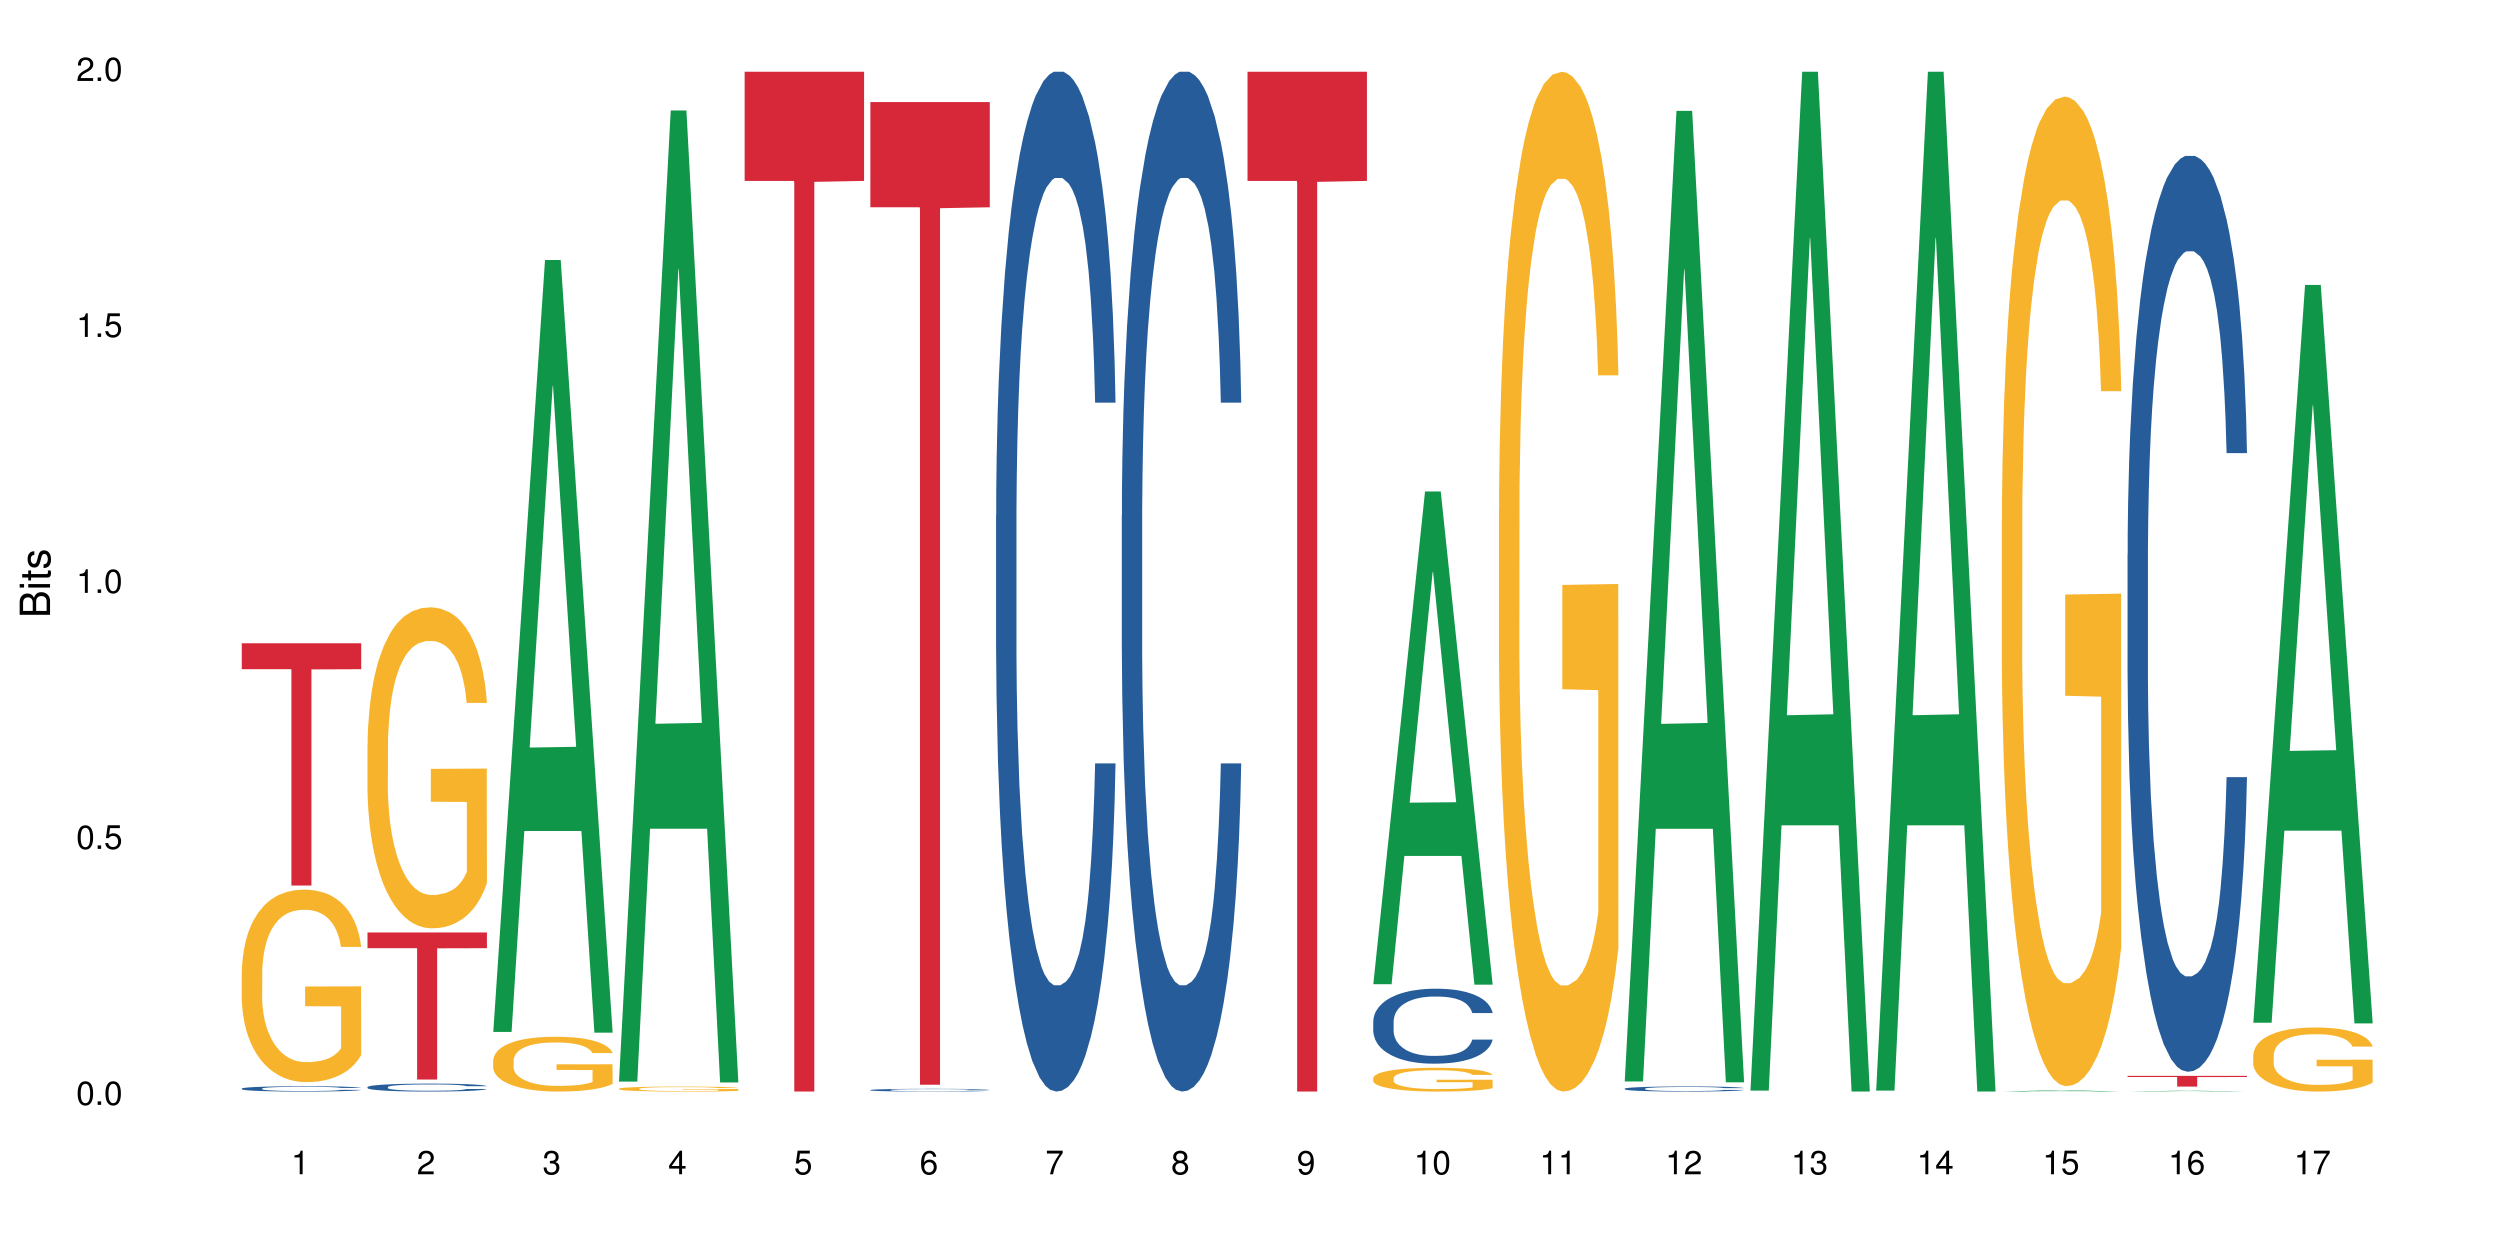 <?xml version="1.0" encoding="UTF-8"?>
<svg xmlns="http://www.w3.org/2000/svg" xmlns:xlink="http://www.w3.org/1999/xlink" width="720pt" height="360pt" viewBox="0 0 720 360" version="1.1">
<defs>
<g>
<symbol overflow="visible" id="glyph0-0">
<path style="stroke:none;" d=""/>
</symbol>
<symbol overflow="visible" id="glyph0-1">
<path style="stroke:none;" d="M 2.641 -6.797 C 2 -6.797 1.422 -6.531 1.078 -6.047 C 0.641 -5.453 0.406 -4.547 0.406 -3.297 C 0.406 -1 1.188 0.219 2.641 0.219 C 4.078 0.219 4.859 -1 4.859 -3.234 C 4.859 -4.562 4.656 -5.438 4.203 -6.047 C 3.844 -6.531 3.281 -6.797 2.641 -6.797 Z M 2.641 -6.047 C 3.547 -6.047 4 -5.125 4 -3.312 C 4 -1.375 3.562 -0.484 2.625 -0.484 C 1.734 -0.484 1.281 -1.422 1.281 -3.281 C 1.281 -5.141 1.734 -6.047 2.641 -6.047 Z M 2.641 -6.047 "/>
</symbol>
<symbol overflow="visible" id="glyph0-2">
<path style="stroke:none;" d="M 1.828 -1 L 0.828 -1 L 0.828 0 L 1.828 0 Z M 1.828 -1 "/>
</symbol>
<symbol overflow="visible" id="glyph0-3">
<path style="stroke:none;" d="M 4.562 -6.797 L 1.062 -6.797 L 0.547 -3.094 L 1.328 -3.094 C 1.719 -3.562 2.047 -3.734 2.578 -3.734 C 3.484 -3.734 4.062 -3.109 4.062 -2.094 C 4.062 -1.125 3.484 -0.531 2.578 -0.531 C 1.828 -0.531 1.375 -0.906 1.188 -1.672 L 0.328 -1.672 C 0.453 -1.109 0.547 -0.844 0.75 -0.594 C 1.125 -0.078 1.828 0.219 2.594 0.219 C 3.969 0.219 4.922 -0.781 4.922 -2.219 C 4.922 -3.562 4.031 -4.484 2.719 -4.484 C 2.25 -4.484 1.859 -4.359 1.469 -4.062 L 1.734 -5.969 L 4.562 -5.969 Z M 4.562 -6.797 "/>
</symbol>
<symbol overflow="visible" id="glyph0-4">
<path style="stroke:none;" d="M 2.484 -4.844 L 2.484 0 L 3.328 0 L 3.328 -6.797 L 2.766 -6.797 C 2.469 -5.75 2.281 -5.609 0.984 -5.453 L 0.984 -4.844 Z M 2.484 -4.844 "/>
</symbol>
<symbol overflow="visible" id="glyph0-5">
<path style="stroke:none;" d="M 4.859 -0.828 L 1.281 -0.828 C 1.359 -1.391 1.672 -1.75 2.5 -2.234 L 3.469 -2.75 C 4.406 -3.266 4.906 -3.969 4.906 -4.812 C 4.906 -5.375 4.672 -5.906 4.266 -6.266 C 3.859 -6.625 3.375 -6.797 2.719 -6.797 C 1.859 -6.797 1.219 -6.5 0.844 -5.922 C 0.609 -5.562 0.5 -5.125 0.484 -4.438 L 1.328 -4.438 C 1.359 -4.906 1.406 -5.188 1.531 -5.406 C 1.75 -5.812 2.188 -6.062 2.703 -6.062 C 3.469 -6.062 4.031 -5.516 4.031 -4.781 C 4.031 -4.25 3.719 -3.797 3.125 -3.438 L 2.234 -2.938 C 0.812 -2.141 0.406 -1.5 0.328 0 L 4.859 0 Z M 4.859 -0.828 "/>
</symbol>
<symbol overflow="visible" id="glyph0-6">
<path style="stroke:none;" d="M 2.125 -3.125 L 2.578 -3.125 C 3.516 -3.125 3.984 -2.703 3.984 -1.891 C 3.984 -1.031 3.469 -0.531 2.578 -0.531 C 1.656 -0.531 1.203 -0.984 1.156 -1.969 L 0.312 -1.969 C 0.344 -1.422 0.438 -1.078 0.609 -0.766 C 0.953 -0.109 1.625 0.219 2.547 0.219 C 3.953 0.219 4.859 -0.609 4.859 -1.906 C 4.859 -2.766 4.516 -3.25 3.703 -3.516 C 4.344 -3.766 4.656 -4.25 4.656 -4.938 C 4.656 -6.109 3.875 -6.797 2.578 -6.797 C 1.203 -6.797 0.484 -6.047 0.453 -4.609 L 1.297 -4.609 C 1.312 -5.016 1.344 -5.25 1.453 -5.453 C 1.641 -5.828 2.062 -6.062 2.594 -6.062 C 3.344 -6.062 3.797 -5.625 3.797 -4.906 C 3.797 -4.422 3.609 -4.141 3.25 -3.984 C 3.016 -3.891 2.719 -3.844 2.125 -3.844 Z M 2.125 -3.125 "/>
</symbol>
<symbol overflow="visible" id="glyph0-7">
<path style="stroke:none;" d="M 3.141 -1.625 L 3.141 0 L 3.984 0 L 3.984 -1.625 L 4.984 -1.625 L 4.984 -2.391 L 3.984 -2.391 L 3.984 -6.797 L 3.359 -6.797 L 0.266 -2.516 L 0.266 -1.625 Z M 3.141 -2.391 L 1 -2.391 L 3.141 -5.359 Z M 3.141 -2.391 "/>
</symbol>
<symbol overflow="visible" id="glyph0-8">
<path style="stroke:none;" d="M 4.781 -5.031 C 4.609 -6.141 3.891 -6.797 2.844 -6.797 C 2.094 -6.797 1.422 -6.438 1.031 -5.828 C 0.609 -5.172 0.406 -4.344 0.406 -3.094 C 0.406 -1.953 0.578 -1.234 0.984 -0.625 C 1.359 -0.078 1.953 0.219 2.703 0.219 C 3.984 0.219 4.922 -0.734 4.922 -2.078 C 4.922 -3.344 4.062 -4.234 2.844 -4.234 C 2.172 -4.234 1.641 -3.969 1.281 -3.469 C 1.281 -5.125 1.828 -6.047 2.797 -6.047 C 3.391 -6.047 3.797 -5.672 3.938 -5.031 Z M 2.734 -3.484 C 3.547 -3.484 4.062 -2.922 4.062 -2 C 4.062 -1.156 3.484 -0.531 2.703 -0.531 C 1.922 -0.531 1.328 -1.188 1.328 -2.047 C 1.328 -2.891 1.906 -3.484 2.734 -3.484 Z M 2.734 -3.484 "/>
</symbol>
<symbol overflow="visible" id="glyph0-9">
<path style="stroke:none;" d="M 4.984 -6.797 L 0.438 -6.797 L 0.438 -5.969 L 4.109 -5.969 C 2.5 -3.656 1.828 -2.234 1.328 0 L 2.219 0 C 2.594 -2.172 3.453 -4.047 4.984 -6.094 Z M 4.984 -6.797 "/>
</symbol>
<symbol overflow="visible" id="glyph0-10">
<path style="stroke:none;" d="M 3.75 -3.578 C 4.453 -4 4.688 -4.344 4.688 -4.984 C 4.688 -6.047 3.844 -6.797 2.641 -6.797 C 1.438 -6.797 0.594 -6.047 0.594 -4.984 C 0.594 -4.359 0.828 -4.016 1.516 -3.578 C 0.734 -3.203 0.359 -2.641 0.359 -1.891 C 0.359 -0.641 1.297 0.219 2.641 0.219 C 3.984 0.219 4.922 -0.641 4.922 -1.875 C 4.922 -2.641 4.531 -3.203 3.75 -3.578 Z M 2.641 -6.047 C 3.359 -6.047 3.812 -5.625 3.812 -4.969 C 3.812 -4.344 3.344 -3.922 2.641 -3.922 C 1.922 -3.922 1.453 -4.344 1.453 -4.984 C 1.453 -5.625 1.922 -6.047 2.641 -6.047 Z M 2.641 -3.203 C 3.484 -3.203 4.062 -2.672 4.062 -1.875 C 4.062 -1.062 3.484 -0.531 2.625 -0.531 C 1.797 -0.531 1.219 -1.078 1.219 -1.875 C 1.219 -2.672 1.797 -3.203 2.641 -3.203 Z M 2.641 -3.203 "/>
</symbol>
<symbol overflow="visible" id="glyph0-11">
<path style="stroke:none;" d="M 0.516 -1.547 C 0.672 -0.438 1.406 0.219 2.438 0.219 C 3.188 0.219 3.859 -0.141 4.266 -0.75 C 4.688 -1.406 4.891 -2.25 4.891 -3.484 C 4.891 -4.625 4.703 -5.359 4.312 -5.953 C 3.938 -6.5 3.344 -6.797 2.594 -6.797 C 1.297 -6.797 0.359 -5.844 0.359 -4.516 C 0.359 -3.25 1.234 -2.344 2.453 -2.344 C 3.094 -2.344 3.562 -2.578 4.016 -3.109 C 4 -1.453 3.469 -0.531 2.5 -0.531 C 1.906 -0.531 1.484 -0.906 1.359 -1.547 Z M 2.578 -6.062 C 3.375 -6.062 3.969 -5.406 3.969 -4.531 C 3.969 -3.688 3.375 -3.094 2.547 -3.094 C 1.734 -3.094 1.234 -3.672 1.234 -4.578 C 1.234 -5.438 1.797 -6.062 2.578 -6.062 Z M 2.578 -6.062 "/>
</symbol>
<symbol overflow="visible" id="glyph1-0">
<path style="stroke:none;" d=""/>
</symbol>
<symbol overflow="visible" id="glyph1-1">
<path style="stroke:none;" d="M 0 -0.953 L 0 -4.891 C 0 -5.719 -0.234 -6.344 -0.734 -6.797 C -1.188 -7.234 -1.812 -7.469 -2.5 -7.469 C -3.547 -7.469 -4.188 -7 -4.625 -5.875 C -4.984 -6.672 -5.641 -7.094 -6.531 -7.094 C -7.156 -7.094 -7.734 -6.859 -8.141 -6.391 C -8.562 -5.938 -8.75 -5.344 -8.75 -4.5 L -8.75 -0.953 Z M -4.984 -2.062 L -7.766 -2.062 L -7.766 -4.219 C -7.766 -4.844 -7.688 -5.203 -7.453 -5.5 C -7.219 -5.812 -6.859 -5.969 -6.375 -5.969 C -5.906 -5.969 -5.531 -5.812 -5.297 -5.5 C -5.062 -5.203 -4.984 -4.844 -4.984 -4.219 Z M -0.984 -2.062 L -4 -2.062 L -4 -4.781 C -4 -5.328 -3.859 -5.688 -3.578 -5.953 C -3.297 -6.219 -2.922 -6.359 -2.484 -6.359 C -2.062 -6.359 -1.688 -6.219 -1.406 -5.953 C -1.109 -5.688 -0.984 -5.328 -0.984 -4.781 Z M -0.984 -2.062 "/>
</symbol>
<symbol overflow="visible" id="glyph1-2">
<path style="stroke:none;" d="M -6.281 -1.797 L -6.281 -0.797 L 0 -0.797 L 0 -1.797 Z M -8.75 -1.797 L -8.75 -0.797 L -7.484 -0.797 L -7.484 -1.797 Z M -8.75 -1.797 "/>
</symbol>
<symbol overflow="visible" id="glyph1-3">
<path style="stroke:none;" d="M -6.281 -3.047 L -6.281 -2.016 L -8.016 -2.016 L -8.016 -1.016 L -6.281 -1.016 L -6.281 -0.172 L -5.469 -0.172 L -5.469 -1.016 L -0.719 -1.016 C -0.078 -1.016 0.281 -1.453 0.281 -2.234 C 0.281 -2.469 0.25 -2.719 0.188 -3.047 L -0.641 -3.047 C -0.609 -2.922 -0.594 -2.766 -0.594 -2.562 C -0.594 -2.141 -0.719 -2.016 -1.156 -2.016 L -5.469 -2.016 L -5.469 -3.047 Z M -6.281 -3.047 "/>
</symbol>
<symbol overflow="visible" id="glyph1-4">
<path style="stroke:none;" d="M -4.531 -5.25 C -5.766 -5.25 -6.469 -4.422 -6.469 -2.969 C -6.469 -1.516 -5.719 -0.562 -4.547 -0.562 C -3.562 -0.562 -3.094 -1.062 -2.734 -2.562 L -2.516 -3.484 C -2.344 -4.188 -2.094 -4.469 -1.625 -4.469 C -1.047 -4.469 -0.641 -3.875 -0.641 -3 C -0.641 -2.453 -0.797 -2 -1.062 -1.75 C -1.25 -1.594 -1.422 -1.531 -1.875 -1.469 L -1.875 -0.406 C -0.422 -0.453 0.281 -1.266 0.281 -2.922 C 0.281 -4.5 -0.5 -5.516 -1.719 -5.516 C -2.656 -5.516 -3.172 -4.984 -3.469 -3.734 L -3.703 -2.766 C -3.891 -1.953 -4.156 -1.609 -4.594 -1.609 C -5.172 -1.609 -5.547 -2.125 -5.547 -2.938 C -5.547 -3.75 -5.203 -4.172 -4.531 -4.203 Z M -4.531 -5.25 "/>
</symbol>
</g>
</defs>
<g id="surface90149">
<rect x="0" y="0" width="720" height="360" style="fill:rgb(100%,100%,100%);fill-opacity:1;stroke:none;"/>
<path style=" stroke:none;fill-rule:nonzero;fill:rgb(14.51%,36.078%,60%);fill-opacity:1;" d="M 69.629 313.504 L 69.672 313.504 L 69.672 313.469 L 69.797 313.414 L 70.09 313.348 L 70.383 313.301 L 71.141 313.219 L 72.188 313.141 L 73.277 313.078 L 74.074 313.039 L 74.789 313.012 L 76.426 312.961 L 77.473 312.934 L 78.605 312.91 L 79.992 312.887 L 80.996 312.871 L 83.262 312.852 L 84.941 312.84 L 86.242 312.836 L 89.051 312.836 L 90.73 312.84 L 91.945 312.848 L 93.289 312.859 L 94.422 312.871 L 96.391 312.902 L 98.152 312.941 L 98.949 312.965 L 100.207 313.008 L 101.172 313.051 L 101.844 313.086 L 102.602 313.141 L 103.27 313.203 L 103.773 313.273 L 104.027 313.332 L 98.152 313.332 L 97.859 313.277 L 97.523 313.234 L 96.895 313.176 L 96.266 313.137 L 95.387 313.094 L 94.586 313.07 L 93.496 313.043 L 92.531 313.023 L 91.527 313.012 L 90.562 313.004 L 88.715 312.996 L 86.574 312.996 L 85.777 313 L 84.145 313.008 L 83.262 313.02 L 82.004 313.039 L 81.121 313.059 L 80.074 313.086 L 79.359 313.109 L 78.48 313.145 L 77.852 313.18 L 77.137 313.223 L 76.719 313.258 L 76.34 313.297 L 76.004 313.344 L 75.754 313.395 L 75.586 313.445 L 75.5 313.496 L 75.5 313.715 L 75.586 313.766 L 75.797 313.824 L 76.34 313.91 L 77.137 313.984 L 78.062 314.043 L 78.941 314.086 L 79.445 314.105 L 80.117 314.125 L 81.164 314.156 L 82.676 314.184 L 83.555 314.195 L 84.898 314.207 L 86.281 314.211 L 88.129 314.211 L 89.766 314.207 L 90.855 314.199 L 91.988 314.188 L 93.539 314.164 L 94.504 314.141 L 95.344 314.113 L 95.973 314.086 L 96.391 314.066 L 97.02 314.02 L 97.523 313.973 L 97.902 313.926 L 98.152 313.875 L 104.027 313.875 L 103.773 313.934 L 103.398 313.988 L 103.02 314.027 L 102.434 314.078 L 101.762 314.121 L 100.797 314.172 L 100 314.203 L 98.949 314.238 L 97.984 314.266 L 96.938 314.289 L 95.387 314.316 L 94.379 314.328 L 93.289 314.344 L 91.988 314.355 L 90.352 314.363 L 88.59 314.371 L 86.953 314.371 L 85.191 314.367 L 83.891 314.363 L 82.172 314.352 L 80.031 314.324 L 78.48 314.297 L 77.266 314.27 L 76.215 314.242 L 75.039 314.207 L 73.531 314.145 L 72.609 314.094 L 71.977 314.055 L 71.266 314 L 70.762 313.953 L 70.176 313.875 L 69.754 313.773 L 69.629 313.695 Z M 69.629 313.504 "/>
<path style=" stroke:none;fill-rule:nonzero;fill:rgb(96.863%,70.196%,16.863%);fill-opacity:1;" d="M 69.629 279.965 L 69.672 279.914 L 69.672 278.902 L 69.84 276.621 L 70.258 273.484 L 70.805 270.902 L 71.391 268.875 L 71.77 267.812 L 72.398 266.293 L 72.941 265.18 L 74.328 262.902 L 76.09 260.777 L 77.055 259.863 L 78.145 259.004 L 79.695 258.043 L 80.41 257.688 L 82.59 256.879 L 85.066 256.371 L 87.793 256.219 L 89.051 256.27 L 90.77 256.473 L 93.121 257.031 L 94.461 257.535 L 95.512 258.043 L 96.602 258.699 L 97.945 259.711 L 99.203 260.93 L 100.207 262.145 L 101.215 263.66 L 102.055 265.281 L 102.766 267.055 L 103.398 269.18 L 103.773 270.953 L 104.027 272.723 L 98.195 272.723 L 97.859 270.953 L 97.48 269.586 L 96.852 267.914 L 96.223 266.699 L 95.594 265.738 L 94.422 264.422 L 93.414 263.609 L 92.156 262.902 L 90.938 262.445 L 89.555 262.145 L 88.715 262.043 L 86.492 262.043 L 84.48 262.395 L 83.305 262.801 L 82.465 263.207 L 81.289 263.965 L 80.578 264.574 L 80.156 264.977 L 78.898 266.547 L 78.062 267.965 L 77.598 268.926 L 77.012 270.445 L 76.594 271.812 L 76.133 273.836 L 75.879 275.355 L 75.543 278.801 L 75.5 287.914 L 75.629 289.836 L 75.879 291.91 L 76.215 293.734 L 76.719 295.656 L 77.223 297.125 L 78.102 299.102 L 78.859 300.418 L 79.445 301.277 L 80.578 302.645 L 81.039 303.102 L 82.129 304.012 L 83.262 304.719 L 84.645 305.328 L 85.695 305.633 L 87.371 305.883 L 89.512 305.883 L 92.027 305.582 L 93.625 305.176 L 94.715 304.77 L 95.426 304.418 L 96.309 303.859 L 96.938 303.352 L 97.523 302.797 L 98.238 301.938 L 98.238 289.836 L 87.875 289.785 L 87.875 284.113 L 103.984 284.066 L 104.027 303.859 L 103.145 305.227 L 102.055 306.543 L 101.004 307.555 L 99.914 308.418 L 98.363 309.379 L 97.105 309.984 L 95.176 310.695 L 93.414 311.148 L 91.566 311.453 L 89.934 311.605 L 88.004 311.656 L 86.281 311.555 L 84.438 311.25 L 82.969 310.848 L 81.625 310.34 L 80.285 309.684 L 78.605 308.617 L 77.516 307.758 L 76.383 306.695 L 75.25 305.43 L 74.242 304.062 L 73.574 303 L 72.902 301.785 L 72.188 300.266 L 71.516 298.543 L 71.012 296.973 L 70.551 295.203 L 70.215 293.531 L 69.883 291.254 L 69.715 289.43 L 69.629 287.863 Z M 69.629 279.965 "/>
<path style=" stroke:none;fill-rule:nonzero;fill:rgb(83.922%,15.686%,22.353%);fill-opacity:1;" d="M 69.629 185.254 L 104.027 185.254 L 104.027 192.727 L 89.691 192.789 L 89.691 255.039 L 83.922 255.039 L 83.922 192.855 L 83.84 192.727 L 69.629 192.727 Z M 69.629 185.254 "/>
<path style=" stroke:none;fill-rule:nonzero;fill:rgb(14.51%,36.078%,60%);fill-opacity:1;" d="M 105.836 313.078 L 105.879 313.074 L 105.879 313.027 L 106.004 312.945 L 106.297 312.848 L 106.59 312.777 L 107.348 312.652 L 108.395 312.535 L 109.484 312.441 L 110.281 312.387 L 110.996 312.348 L 112.633 312.27 L 113.68 312.23 L 114.812 312.191 L 116.195 312.156 L 117.203 312.137 L 119.469 312.102 L 121.148 312.09 L 122.449 312.082 L 125.258 312.082 L 126.938 312.09 L 128.152 312.102 L 129.496 312.117 L 130.629 312.137 L 132.598 312.184 L 134.359 312.242 L 135.156 312.273 L 136.414 312.34 L 137.379 312.402 L 138.051 312.457 L 138.809 312.535 L 139.477 312.629 L 139.98 312.734 L 140.234 312.824 L 134.359 312.824 L 134.066 312.742 L 133.73 312.676 L 133.102 312.59 L 132.473 312.531 L 131.59 312.469 L 130.793 312.43 L 129.703 312.391 L 128.738 312.363 L 127.734 312.348 L 126.77 312.332 L 124.922 312.32 L 122.781 312.32 L 121.984 312.324 L 120.352 312.344 L 119.469 312.355 L 118.211 312.387 L 117.328 312.414 L 116.281 312.453 L 115.566 312.492 L 114.688 312.543 L 114.059 312.594 L 113.344 312.66 L 112.926 312.715 L 112.547 312.773 L 112.211 312.84 L 111.961 312.914 L 111.793 312.992 L 111.707 313.066 L 111.707 313.391 L 111.793 313.469 L 112.004 313.555 L 112.547 313.684 L 113.344 313.793 L 114.27 313.883 L 115.148 313.945 L 115.652 313.973 L 116.324 314.008 L 117.371 314.047 L 118.883 314.09 L 119.762 314.105 L 121.105 314.125 L 122.488 314.133 L 124.336 314.133 L 125.973 314.125 L 127.062 314.113 L 128.195 314.098 L 129.746 314.062 L 130.711 314.027 L 131.551 313.988 L 132.18 313.949 L 132.598 313.914 L 133.227 313.852 L 133.73 313.777 L 134.109 313.707 L 134.359 313.633 L 140.234 313.633 L 139.98 313.719 L 139.605 313.801 L 139.227 313.859 L 138.641 313.934 L 137.969 314 L 137.004 314.07 L 136.207 314.121 L 135.156 314.172 L 134.191 314.211 L 133.145 314.246 L 131.59 314.289 L 130.586 314.309 L 129.496 314.328 L 128.195 314.344 L 126.559 314.359 L 124.797 314.367 L 123.16 314.371 L 121.398 314.367 L 120.098 314.359 L 118.379 314.34 L 116.238 314.301 L 114.688 314.262 L 113.469 314.223 L 112.422 314.18 L 111.246 314.125 L 109.738 314.031 L 108.816 313.961 L 108.184 313.902 L 107.473 313.82 L 106.969 313.746 L 106.383 313.629 L 105.961 313.48 L 105.836 313.367 Z M 105.836 313.078 "/>
<path style=" stroke:none;fill-rule:nonzero;fill:rgb(96.863%,70.196%,16.863%);fill-opacity:1;" d="M 105.836 214.512 L 105.879 214.426 L 105.879 212.738 L 106.047 208.938 L 106.465 203.703 L 107.012 199.398 L 107.598 196.02 L 107.977 194.246 L 108.605 191.715 L 109.148 189.859 L 110.535 186.059 L 112.297 182.512 L 113.262 180.992 L 114.352 179.559 L 115.902 177.953 L 116.617 177.363 L 118.797 176.012 L 121.273 175.168 L 124 174.914 L 125.258 174.996 L 126.977 175.336 L 129.328 176.266 L 130.668 177.109 L 131.719 177.953 L 132.809 179.051 L 134.152 180.738 L 135.41 182.766 L 136.414 184.793 L 137.422 187.324 L 138.262 190.027 L 138.973 192.98 L 139.605 196.527 L 139.98 199.48 L 140.234 202.438 L 134.402 202.438 L 134.066 199.48 L 133.688 197.203 L 133.059 194.418 L 132.43 192.391 L 131.801 190.785 L 130.629 188.59 L 129.621 187.238 L 128.363 186.059 L 127.145 185.297 L 125.762 184.793 L 124.922 184.621 L 122.699 184.621 L 120.688 185.215 L 119.512 185.891 L 118.672 186.566 L 117.496 187.832 L 116.785 188.844 L 116.363 189.52 L 115.105 192.137 L 114.27 194.5 L 113.805 196.105 L 113.219 198.637 L 112.801 200.918 L 112.34 204.293 L 112.086 206.828 L 111.75 212.57 L 111.707 227.766 L 111.836 230.973 L 112.086 234.438 L 112.422 237.477 L 112.926 240.684 L 113.43 243.133 L 114.309 246.426 L 115.066 248.621 L 115.652 250.055 L 116.785 252.336 L 117.246 253.094 L 118.336 254.613 L 119.469 255.797 L 120.852 256.809 L 121.902 257.316 L 123.578 257.738 L 125.719 257.738 L 128.234 257.23 L 129.828 256.555 L 130.922 255.883 L 131.633 255.289 L 132.516 254.359 L 133.145 253.516 L 133.73 252.59 L 134.445 251.152 L 134.445 230.973 L 124.082 230.891 L 124.082 221.434 L 140.191 221.348 L 140.234 254.359 L 139.352 256.641 L 138.262 258.836 L 137.211 260.523 L 136.121 261.961 L 134.57 263.562 L 133.312 264.578 L 131.383 265.758 L 129.621 266.52 L 127.773 267.027 L 126.137 267.277 L 124.211 267.363 L 122.488 267.195 L 120.645 266.688 L 119.176 266.012 L 117.832 265.168 L 116.492 264.07 L 114.812 262.297 L 113.723 260.863 L 112.59 259.09 L 111.457 256.98 L 110.449 254.699 L 109.781 252.926 L 109.109 250.898 L 108.395 248.367 L 107.723 245.496 L 107.219 242.879 L 106.758 239.926 L 106.422 237.137 L 106.09 233.34 L 105.922 230.301 L 105.836 227.684 Z M 105.836 214.512 "/>
<path style=" stroke:none;fill-rule:nonzero;fill:rgb(83.922%,15.686%,22.353%);fill-opacity:1;" d="M 105.836 268.543 L 140.234 268.543 L 140.234 273.078 L 125.898 273.117 L 125.898 310.902 L 120.129 310.902 L 120.129 273.156 L 120.047 273.078 L 105.836 273.078 Z M 105.836 268.543 "/>
<path style=" stroke:none;fill-rule:nonzero;fill:rgb(6.275%,58.824%,28.235%);fill-opacity:1;" d="M 142.043 297.199 L 142.078 296.988 L 156.965 74.883 L 161.484 74.883 L 176.441 297.406 L 171.184 297.406 L 167.438 239.32 L 151.012 239.32 L 147.336 297.199 L 142.043 297.199 L 152.59 215.293 L 165.93 215.082 L 159.277 111.238 L 159.203 111.031 L 159.133 111.656 L 152.555 215.082 L 152.59 215.293 Z M 142.043 297.199 "/>
<path style=" stroke:none;fill-rule:nonzero;fill:rgb(96.863%,70.196%,16.863%);fill-opacity:1;" d="M 142.043 305.348 L 142.086 305.332 L 142.086 305.043 L 142.254 304.395 L 142.672 303.504 L 143.219 302.766 L 143.805 302.191 L 144.184 301.887 L 144.812 301.457 L 145.355 301.137 L 146.742 300.488 L 148.504 299.883 L 149.469 299.625 L 150.559 299.379 L 152.109 299.105 L 152.824 299.004 L 155.004 298.773 L 157.48 298.629 L 160.207 298.586 L 161.465 298.602 L 163.184 298.66 L 165.535 298.816 L 166.875 298.961 L 167.926 299.105 L 169.016 299.293 L 170.359 299.582 L 171.617 299.926 L 172.621 300.273 L 173.629 300.707 L 174.469 301.168 L 175.18 301.672 L 175.812 302.277 L 176.188 302.781 L 176.441 303.285 L 170.609 303.285 L 170.273 302.781 L 169.895 302.391 L 169.266 301.918 L 168.637 301.57 L 168.008 301.297 L 166.832 300.922 L 165.828 300.691 L 164.57 300.488 L 163.352 300.359 L 161.969 300.273 L 161.129 300.246 L 158.906 300.246 L 156.891 300.344 L 155.719 300.461 L 154.879 300.574 L 153.703 300.793 L 152.992 300.965 L 152.57 301.082 L 151.312 301.527 L 150.473 301.93 L 150.012 302.203 L 149.426 302.637 L 149.008 303.027 L 148.547 303.602 L 148.293 304.035 L 147.957 305.016 L 147.914 307.609 L 148.043 308.156 L 148.293 308.75 L 148.629 309.27 L 149.133 309.816 L 149.637 310.234 L 150.516 310.797 L 151.273 311.172 L 151.859 311.414 L 152.992 311.805 L 153.453 311.934 L 154.543 312.195 L 155.676 312.395 L 157.059 312.57 L 158.109 312.656 L 159.785 312.727 L 161.926 312.727 L 164.441 312.641 L 166.035 312.527 L 167.129 312.41 L 167.84 312.309 L 168.723 312.152 L 169.352 312.008 L 169.938 311.848 L 170.652 311.602 L 170.652 308.156 L 160.289 308.145 L 160.289 306.527 L 176.398 306.516 L 176.441 312.152 L 175.559 312.539 L 174.469 312.914 L 173.418 313.203 L 172.328 313.449 L 170.777 313.723 L 169.52 313.895 L 167.59 314.098 L 165.828 314.227 L 163.98 314.312 L 162.344 314.355 L 160.418 314.371 L 158.695 314.344 L 156.852 314.254 L 155.383 314.141 L 154.039 313.996 L 152.699 313.809 L 151.02 313.504 L 149.93 313.262 L 148.797 312.957 L 147.664 312.598 L 146.656 312.207 L 145.984 311.906 L 145.316 311.559 L 144.602 311.129 L 143.93 310.637 L 143.426 310.191 L 142.965 309.688 L 142.629 309.211 L 142.293 308.562 L 142.129 308.043 L 142.043 307.598 Z M 142.043 305.348 "/>
<path style=" stroke:none;fill-rule:nonzero;fill:rgb(6.275%,58.824%,28.235%);fill-opacity:1;" d="M 178.25 311.492 L 178.285 311.23 L 193.172 31.805 L 197.691 31.805 L 212.648 311.754 L 207.391 311.754 L 203.645 238.68 L 187.219 238.68 L 183.543 311.492 L 178.25 311.492 L 188.797 208.449 L 202.137 208.188 L 195.484 77.543 L 195.41 77.277 L 195.34 78.066 L 188.762 208.188 L 188.797 208.449 Z M 178.25 311.492 "/>
<path style=" stroke:none;fill-rule:nonzero;fill:rgb(96.863%,70.196%,16.863%);fill-opacity:1;" d="M 178.25 313.551 L 178.293 313.547 L 178.293 313.523 L 178.461 313.465 L 178.879 313.383 L 179.426 313.316 L 180.012 313.262 L 180.391 313.234 L 181.02 313.195 L 181.562 313.168 L 182.949 313.109 L 184.711 313.055 L 185.676 313.031 L 186.766 313.008 L 188.316 312.98 L 189.031 312.973 L 191.211 312.953 L 193.688 312.938 L 196.414 312.934 L 197.672 312.938 L 199.391 312.941 L 201.742 312.957 L 203.082 312.969 L 204.133 312.98 L 205.223 313 L 206.562 313.027 L 207.824 313.059 L 208.828 313.09 L 209.836 313.129 L 210.676 313.168 L 211.387 313.215 L 212.016 313.27 L 212.395 313.316 L 212.648 313.363 L 206.816 313.363 L 206.48 313.316 L 206.102 313.281 L 205.473 313.238 L 204.844 313.207 L 204.215 313.18 L 203.039 313.148 L 202.035 313.125 L 200.777 313.109 L 199.559 313.098 L 198.176 313.09 L 197.336 313.086 L 195.113 313.086 L 193.098 313.094 L 191.926 313.105 L 191.086 313.117 L 189.91 313.137 L 189.199 313.152 L 188.777 313.16 L 187.52 313.203 L 186.68 313.238 L 186.219 313.266 L 185.633 313.305 L 185.215 313.34 L 184.754 313.391 L 184.5 313.43 L 184.164 313.52 L 184.121 313.754 L 184.25 313.805 L 184.5 313.859 L 184.836 313.906 L 185.34 313.957 L 185.844 313.996 L 186.723 314.047 L 187.48 314.078 L 188.066 314.102 L 189.199 314.137 L 189.66 314.148 L 190.75 314.172 L 191.883 314.191 L 193.266 314.207 L 194.316 314.215 L 195.992 314.223 L 198.133 314.223 L 200.648 314.215 L 202.242 314.203 L 203.336 314.191 L 204.047 314.184 L 204.93 314.168 L 205.559 314.156 L 206.145 314.141 L 206.859 314.117 L 206.859 313.805 L 196.496 313.805 L 196.496 313.656 L 212.605 313.656 L 212.648 314.168 L 211.766 314.203 L 210.676 314.238 L 209.625 314.266 L 208.535 314.285 L 206.984 314.312 L 205.727 314.328 L 203.797 314.348 L 202.035 314.359 L 200.188 314.367 L 198.551 314.371 L 196.621 314.371 L 194.902 314.367 L 193.059 314.359 L 191.59 314.352 L 190.246 314.336 L 188.906 314.32 L 187.227 314.293 L 186.137 314.27 L 185.004 314.242 L 183.871 314.211 L 182.863 314.176 L 182.191 314.145 L 181.523 314.113 L 180.809 314.074 L 180.137 314.031 L 179.633 313.992 L 179.172 313.945 L 178.836 313.902 L 178.5 313.844 L 178.336 313.797 L 178.25 313.754 Z M 178.25 313.551 "/>
<path style=" stroke:none;fill-rule:nonzero;fill:rgb(83.922%,15.686%,22.353%);fill-opacity:1;" d="M 214.457 20.664 L 248.855 20.664 L 248.855 52.102 L 234.52 52.379 L 234.52 314.371 L 228.75 314.371 L 228.75 52.652 L 228.668 52.102 L 214.457 52.102 Z M 214.457 20.664 "/>
<path style=" stroke:none;fill-rule:nonzero;fill:rgb(14.51%,36.078%,60%);fill-opacity:1;" d="M 250.664 313.926 L 250.707 313.926 L 250.707 313.906 L 250.832 313.879 L 251.125 313.848 L 251.418 313.824 L 252.176 313.781 L 253.223 313.738 L 254.312 313.707 L 255.109 313.688 L 255.824 313.676 L 257.461 313.648 L 258.508 313.633 L 259.641 313.621 L 261.023 313.609 L 262.031 313.602 L 264.297 313.59 L 265.977 313.586 L 267.273 313.582 L 270.086 313.582 L 271.762 313.586 L 272.98 313.59 L 274.32 313.598 L 275.453 313.602 L 277.426 313.617 L 279.188 313.637 L 279.984 313.648 L 281.242 313.672 L 282.207 313.695 L 282.879 313.711 L 283.633 313.738 L 284.305 313.77 L 284.809 313.809 L 285.062 313.84 L 279.188 313.84 L 278.895 313.809 L 278.559 313.789 L 277.93 313.758 L 277.301 313.738 L 276.418 313.715 L 275.621 313.703 L 274.531 313.688 L 273.566 313.68 L 272.559 313.676 L 271.594 313.668 L 269.75 313.664 L 267.609 313.664 L 266.812 313.668 L 265.18 313.672 L 264.297 313.68 L 263.039 313.688 L 262.156 313.695 L 261.109 313.711 L 260.395 313.723 L 259.516 313.742 L 258.887 313.758 L 258.172 313.781 L 257.754 313.801 L 257.375 313.82 L 257.039 313.844 L 256.789 313.871 L 256.621 313.898 L 256.535 313.922 L 256.535 314.035 L 256.621 314.059 L 256.832 314.09 L 257.375 314.133 L 258.172 314.172 L 259.094 314.203 L 259.977 314.223 L 260.48 314.234 L 261.152 314.246 L 262.199 314.262 L 263.711 314.273 L 264.59 314.281 L 265.934 314.285 L 267.316 314.289 L 269.164 314.289 L 270.797 314.285 L 271.891 314.281 L 273.023 314.277 L 274.574 314.266 L 275.539 314.254 L 276.379 314.238 L 277.008 314.227 L 277.426 314.215 L 278.055 314.191 L 278.559 314.168 L 278.938 314.141 L 279.188 314.117 L 285.062 314.117 L 284.809 314.145 L 284.43 314.176 L 284.055 314.195 L 283.465 314.219 L 282.797 314.242 L 281.832 314.27 L 281.035 314.285 L 279.984 314.301 L 279.02 314.316 L 277.973 314.328 L 276.418 314.344 L 275.414 314.352 L 274.32 314.355 L 273.023 314.363 L 271.387 314.367 L 269.625 314.371 L 266.227 314.371 L 264.926 314.367 L 263.207 314.359 L 261.066 314.348 L 259.516 314.332 L 258.297 314.32 L 257.25 314.305 L 256.074 314.285 L 254.566 314.254 L 253.641 314.23 L 253.012 314.211 L 252.301 314.18 L 251.797 314.156 L 251.211 314.117 L 250.789 314.066 L 250.664 314.023 Z M 250.664 313.926 "/>
<path style=" stroke:none;fill-rule:nonzero;fill:rgb(83.922%,15.686%,22.353%);fill-opacity:1;" d="M 250.664 29.402 L 285.062 29.402 L 285.062 59.695 L 270.727 59.961 L 270.727 312.402 L 264.957 312.402 L 264.957 60.227 L 264.875 59.695 L 250.664 59.695 Z M 250.664 29.402 "/>
<path style=" stroke:none;fill-rule:nonzero;fill:rgb(14.51%,36.078%,60%);fill-opacity:1;" d="M 286.871 148.457 L 286.914 148.188 L 286.914 141.742 L 287.039 131.543 L 287.332 118.656 L 287.625 109.797 L 288.383 93.957 L 289.43 78.652 L 290.52 66.84 L 291.316 59.859 L 292.031 54.492 L 293.668 44.559 L 294.715 39.457 L 295.848 34.891 L 297.23 30.328 L 298.238 27.645 L 300.504 23.348 L 302.184 21.469 L 303.48 20.664 L 306.293 20.664 L 307.969 21.738 L 309.188 23.078 L 310.527 25.227 L 311.66 27.645 L 313.633 33.551 L 315.395 41.066 L 316.191 45.363 L 317.449 53.684 L 318.414 61.738 L 319.086 68.719 L 319.84 78.652 L 320.512 90.734 L 321.016 104.426 L 321.27 115.969 L 315.395 115.969 L 315.102 105.23 L 314.766 96.91 L 314.137 85.902 L 313.508 78.117 L 312.625 70.332 L 311.828 65.23 L 310.738 60.129 L 309.773 56.906 L 308.766 54.492 L 307.801 52.879 L 305.957 51.27 L 303.816 51.27 L 303.02 51.805 L 301.383 53.953 L 300.504 55.832 L 299.246 59.59 L 298.363 63.082 L 297.316 68.449 L 296.602 73.016 L 295.723 79.996 L 295.094 86.172 L 294.379 95.031 L 293.961 101.742 L 293.582 109.258 L 293.246 118.117 L 292.996 127.516 L 292.828 137.449 L 292.742 147.113 L 292.742 188.727 L 292.828 198.391 L 293.039 209.668 L 293.582 226.043 L 294.379 240.273 L 295.301 251.547 L 296.184 259.602 L 296.688 263.359 L 297.359 267.656 L 298.406 273.027 L 299.918 278.395 L 300.797 280.543 L 302.141 282.691 L 303.523 283.766 L 305.371 283.766 L 307.004 282.691 L 308.098 281.348 L 309.23 279.199 L 310.781 274.637 L 311.746 270.34 L 312.586 265.242 L 313.215 260.141 L 313.633 255.844 L 314.262 247.52 L 314.766 238.395 L 315.145 228.996 L 315.395 219.867 L 321.27 219.867 L 321.016 230.609 L 320.637 241.078 L 320.262 248.863 L 319.672 258.262 L 319.004 266.582 L 318.039 275.98 L 317.242 282.152 L 316.191 288.867 L 315.227 293.969 L 314.18 298.531 L 312.625 303.898 L 311.621 306.586 L 310.527 309 L 309.23 311.148 L 307.594 313.027 L 305.832 314.102 L 304.195 314.371 L 302.434 313.832 L 301.133 312.762 L 299.414 310.344 L 297.273 305.512 L 295.723 300.41 L 294.504 295.309 L 293.457 289.941 L 292.281 282.691 L 290.773 270.879 L 289.848 261.75 L 289.219 254.234 L 288.508 243.762 L 288.004 234.367 L 287.418 219.332 L 286.996 200.27 L 286.871 185.504 Z M 286.871 148.457 "/>
<path style=" stroke:none;fill-rule:nonzero;fill:rgb(14.51%,36.078%,60%);fill-opacity:1;" d="M 323.078 148.457 L 323.121 148.188 L 323.121 141.742 L 323.246 131.543 L 323.539 118.656 L 323.832 109.797 L 324.59 93.957 L 325.637 78.652 L 326.727 66.84 L 327.523 59.859 L 328.238 54.492 L 329.875 44.559 L 330.922 39.457 L 332.055 34.891 L 333.438 30.328 L 334.445 27.645 L 336.711 23.348 L 338.387 21.469 L 339.688 20.664 L 342.5 20.664 L 344.176 21.738 L 345.395 23.078 L 346.734 25.227 L 347.867 27.645 L 349.84 33.551 L 351.602 41.066 L 352.398 45.363 L 353.656 53.684 L 354.621 61.738 L 355.293 68.719 L 356.047 78.652 L 356.719 90.734 L 357.223 104.426 L 357.473 115.969 L 351.602 115.969 L 351.309 105.23 L 350.973 96.91 L 350.344 85.902 L 349.715 78.117 L 348.832 70.332 L 348.035 65.23 L 346.945 60.129 L 345.98 56.906 L 344.973 54.492 L 344.008 52.879 L 342.164 51.27 L 340.023 51.27 L 339.227 51.805 L 337.59 53.953 L 336.711 55.832 L 335.453 59.59 L 334.57 63.082 L 333.523 68.449 L 332.809 73.016 L 331.93 79.996 L 331.301 86.172 L 330.586 95.031 L 330.168 101.742 L 329.789 109.258 L 329.453 118.117 L 329.203 127.516 L 329.035 137.449 L 328.949 147.113 L 328.949 188.727 L 329.035 198.391 L 329.246 209.668 L 329.789 226.043 L 330.586 240.273 L 331.508 251.547 L 332.391 259.602 L 332.895 263.359 L 333.566 267.656 L 334.613 273.027 L 336.125 278.395 L 337.004 280.543 L 338.348 282.691 L 339.73 283.766 L 341.578 283.766 L 343.211 282.691 L 344.305 281.348 L 345.438 279.199 L 346.988 274.637 L 347.953 270.34 L 348.793 265.242 L 349.422 260.141 L 349.84 255.844 L 350.469 247.52 L 350.973 238.395 L 351.352 228.996 L 351.602 219.867 L 357.473 219.867 L 357.223 230.609 L 356.844 241.078 L 356.469 248.863 L 355.879 258.262 L 355.211 266.582 L 354.246 275.98 L 353.449 282.152 L 352.398 288.867 L 351.434 293.969 L 350.387 298.531 L 348.832 303.898 L 347.828 306.586 L 346.734 309 L 345.438 311.148 L 343.801 313.027 L 342.039 314.102 L 340.402 314.371 L 338.641 313.832 L 337.34 312.762 L 335.621 310.344 L 333.48 305.512 L 331.93 300.41 L 330.711 295.309 L 329.664 289.941 L 328.488 282.691 L 326.98 270.879 L 326.055 261.75 L 325.426 254.234 L 324.715 243.762 L 324.211 234.367 L 323.625 219.332 L 323.203 200.27 L 323.078 185.504 Z M 323.078 148.457 "/>
<path style=" stroke:none;fill-rule:nonzero;fill:rgb(83.922%,15.686%,22.353%);fill-opacity:1;" d="M 359.285 20.664 L 393.68 20.664 L 393.68 52.102 L 379.348 52.379 L 379.348 314.371 L 373.578 314.371 L 373.578 52.652 L 373.496 52.102 L 359.285 52.102 Z M 359.285 20.664 "/>
<path style=" stroke:none;fill-rule:nonzero;fill:rgb(6.275%,58.824%,28.235%);fill-opacity:1;" d="M 395.492 283.449 L 395.527 283.316 L 410.41 141.539 L 414.934 141.539 L 429.887 283.582 L 424.633 283.582 L 420.887 246.504 L 404.457 246.504 L 400.785 283.449 L 395.492 283.449 L 406.039 231.168 L 419.379 231.035 L 412.727 164.746 L 412.652 164.613 L 412.578 165.012 L 406 231.035 L 406.039 231.168 Z M 395.492 283.449 "/>
<path style=" stroke:none;fill-rule:nonzero;fill:rgb(14.51%,36.078%,60%);fill-opacity:1;" d="M 395.492 294.152 L 395.535 294.133 L 395.535 293.656 L 395.66 292.91 L 395.953 291.961 L 396.246 291.312 L 397 290.148 L 398.051 289.023 L 399.141 288.156 L 399.938 287.645 L 400.652 287.25 L 402.289 286.52 L 403.336 286.145 L 404.469 285.809 L 405.852 285.473 L 406.859 285.277 L 409.125 284.961 L 410.801 284.824 L 412.102 284.762 L 414.914 284.762 L 416.59 284.844 L 417.809 284.941 L 419.148 285.098 L 420.281 285.277 L 422.254 285.711 L 424.016 286.262 L 424.812 286.578 L 426.07 287.188 L 427.035 287.781 L 427.707 288.293 L 428.461 289.023 L 429.133 289.91 L 429.637 290.918 L 429.887 291.766 L 424.016 291.766 L 423.723 290.977 L 423.387 290.363 L 422.758 289.555 L 422.129 288.984 L 421.246 288.41 L 420.449 288.039 L 419.359 287.664 L 418.395 287.426 L 417.387 287.25 L 416.422 287.129 L 414.578 287.012 L 412.438 287.012 L 411.641 287.051 L 410.004 287.207 L 409.125 287.348 L 407.867 287.621 L 406.984 287.879 L 405.938 288.273 L 405.223 288.609 L 404.344 289.121 L 403.715 289.574 L 403 290.227 L 402.582 290.719 L 402.203 291.273 L 401.867 291.922 L 401.617 292.613 L 401.449 293.344 L 401.363 294.051 L 401.363 297.109 L 401.449 297.82 L 401.656 298.648 L 402.203 299.852 L 403 300.895 L 403.922 301.723 L 404.805 302.316 L 405.309 302.594 L 405.98 302.906 L 407.027 303.301 L 408.539 303.695 L 409.418 303.855 L 410.762 304.012 L 412.145 304.09 L 413.992 304.09 L 415.625 304.012 L 416.719 303.914 L 417.852 303.754 L 419.402 303.422 L 420.367 303.105 L 421.207 302.73 L 421.836 302.355 L 422.254 302.039 L 422.883 301.43 L 423.387 300.758 L 423.766 300.066 L 424.016 299.398 L 429.887 299.398 L 429.637 300.188 L 429.258 300.957 L 428.883 301.527 L 428.293 302.219 L 427.625 302.828 L 426.66 303.52 L 425.863 303.973 L 424.812 304.465 L 423.848 304.84 L 422.801 305.176 L 421.246 305.57 L 420.242 305.766 L 419.148 305.945 L 417.852 306.102 L 416.215 306.242 L 414.453 306.32 L 412.816 306.34 L 411.055 306.301 L 409.754 306.223 L 408.035 306.043 L 405.895 305.688 L 404.344 305.312 L 403.125 304.938 L 402.078 304.543 L 400.902 304.012 L 399.395 303.145 L 398.469 302.473 L 397.84 301.922 L 397.129 301.152 L 396.625 300.461 L 396.039 299.359 L 395.617 297.957 L 395.492 296.871 Z M 395.492 294.152 "/>
<path style=" stroke:none;fill-rule:nonzero;fill:rgb(96.863%,70.196%,16.863%);fill-opacity:1;" d="M 395.492 310.453 L 395.535 310.449 L 395.535 310.32 L 395.703 310.039 L 396.121 309.652 L 396.668 309.332 L 397.254 309.082 L 397.633 308.953 L 398.262 308.766 L 398.805 308.625 L 400.191 308.344 L 401.953 308.082 L 402.918 307.969 L 404.008 307.863 L 405.559 307.742 L 406.273 307.699 L 408.453 307.602 L 410.93 307.539 L 413.656 307.52 L 414.914 307.523 L 416.633 307.551 L 418.98 307.617 L 420.324 307.68 L 421.375 307.742 L 422.465 307.824 L 423.805 307.949 L 425.066 308.102 L 426.07 308.25 L 427.078 308.438 L 427.918 308.641 L 428.629 308.859 L 429.258 309.121 L 429.637 309.34 L 429.887 309.559 L 424.059 309.559 L 423.723 309.34 L 423.344 309.172 L 422.715 308.965 L 422.086 308.812 L 421.457 308.695 L 420.281 308.531 L 419.277 308.434 L 418.016 308.344 L 416.801 308.289 L 415.418 308.25 L 414.578 308.238 L 412.355 308.238 L 410.34 308.281 L 409.168 308.332 L 408.328 308.383 L 407.152 308.477 L 406.441 308.551 L 406.02 308.602 L 404.762 308.797 L 403.922 308.969 L 403.461 309.09 L 402.875 309.277 L 402.453 309.445 L 401.992 309.695 L 401.742 309.883 L 401.406 310.309 L 401.363 311.438 L 401.492 311.672 L 401.742 311.93 L 402.078 312.156 L 402.582 312.395 L 403.086 312.574 L 403.965 312.82 L 404.719 312.98 L 405.309 313.09 L 406.441 313.258 L 406.902 313.312 L 407.992 313.426 L 409.125 313.512 L 410.508 313.59 L 411.559 313.625 L 413.234 313.656 L 415.375 313.656 L 417.891 313.621 L 419.484 313.57 L 420.578 313.52 L 421.289 313.477 L 422.172 313.406 L 422.801 313.344 L 423.387 313.277 L 424.102 313.168 L 424.102 311.672 L 413.738 311.668 L 413.738 310.965 L 429.848 310.961 L 429.887 313.406 L 429.008 313.574 L 427.918 313.738 L 426.867 313.863 L 425.777 313.969 L 424.227 314.09 L 422.969 314.164 L 421.039 314.25 L 419.277 314.309 L 417.43 314.344 L 415.793 314.363 L 413.863 314.371 L 412.145 314.359 L 410.301 314.32 L 408.832 314.27 L 407.488 314.207 L 406.145 314.125 L 404.469 313.996 L 403.379 313.891 L 402.246 313.758 L 401.113 313.602 L 400.105 313.434 L 399.434 313.301 L 398.766 313.152 L 398.051 312.961 L 397.379 312.75 L 396.875 312.555 L 396.414 312.336 L 396.078 312.129 L 395.742 311.848 L 395.574 311.625 L 395.492 311.43 Z M 395.492 310.453 "/>
<path style=" stroke:none;fill-rule:nonzero;fill:rgb(96.863%,70.196%,16.863%);fill-opacity:1;" d="M 431.699 146.461 L 431.742 146.191 L 431.742 140.828 L 431.91 128.758 L 432.328 112.129 L 432.875 98.449 L 433.461 87.719 L 433.84 82.086 L 434.469 74.039 L 435.012 68.141 L 436.398 56.07 L 438.16 44.805 L 439.125 39.977 L 440.215 35.414 L 441.766 30.32 L 442.48 28.441 L 444.66 24.148 L 447.137 21.469 L 449.863 20.664 L 451.121 20.93 L 452.84 22.004 L 455.188 24.953 L 456.531 27.637 L 457.582 30.32 L 458.672 33.805 L 460.012 39.172 L 461.27 45.609 L 462.277 52.047 L 463.285 60.094 L 464.125 68.676 L 464.836 78.062 L 465.465 89.328 L 465.844 98.715 L 466.094 108.105 L 460.266 108.105 L 459.93 98.715 L 459.551 91.477 L 458.922 82.625 L 458.293 76.188 L 457.664 71.09 L 456.488 64.117 L 455.484 59.824 L 454.223 56.07 L 453.008 53.656 L 451.625 52.047 L 450.785 51.508 L 448.562 51.508 L 446.547 53.387 L 445.375 55.531 L 444.535 57.68 L 443.359 61.703 L 442.648 64.922 L 442.227 67.066 L 440.969 75.383 L 440.129 82.891 L 439.668 87.988 L 439.082 96.035 L 438.66 103.277 L 438.199 114.004 L 437.949 122.051 L 437.613 140.293 L 437.57 188.574 L 437.695 198.766 L 437.949 209.762 L 438.285 219.418 L 438.789 229.609 L 439.293 237.391 L 440.172 247.852 L 440.926 254.824 L 441.516 259.383 L 442.648 266.625 L 443.109 269.039 L 444.199 273.867 L 445.332 277.625 L 446.715 280.844 L 447.766 282.453 L 449.441 283.793 L 451.582 283.793 L 454.098 282.184 L 455.691 280.039 L 456.781 277.891 L 457.496 276.016 L 458.379 273.062 L 459.008 270.383 L 459.594 267.43 L 460.309 262.871 L 460.309 198.766 L 449.945 198.496 L 449.945 168.457 L 466.055 168.188 L 466.094 273.062 L 465.215 280.305 L 464.125 287.281 L 463.074 292.645 L 461.984 297.203 L 460.434 302.301 L 459.176 305.52 L 457.246 309.273 L 455.484 311.688 L 453.637 313.297 L 452 314.102 L 450.07 314.371 L 448.352 313.836 L 446.508 312.227 L 445.039 310.078 L 443.695 307.398 L 442.352 303.91 L 440.676 298.277 L 439.586 293.719 L 438.453 288.086 L 437.32 281.379 L 436.312 274.137 L 435.641 268.504 L 434.969 262.066 L 434.258 254.02 L 433.586 244.898 L 433.082 236.586 L 432.621 227.195 L 432.285 218.344 L 431.949 206.277 L 431.781 196.621 L 431.699 188.305 Z M 431.699 146.461 "/>
<path style=" stroke:none;fill-rule:nonzero;fill:rgb(6.275%,58.824%,28.235%);fill-opacity:1;" d="M 467.906 311.457 L 467.941 311.195 L 482.824 31.93 L 487.344 31.93 L 502.301 311.719 L 497.047 311.719 L 493.301 238.688 L 476.871 238.688 L 473.199 311.457 L 467.906 311.457 L 478.453 208.473 L 491.793 208.211 L 485.141 77.645 L 485.066 77.379 L 484.992 78.168 L 478.414 208.211 L 478.453 208.473 Z M 467.906 311.457 "/>
<path style=" stroke:none;fill-rule:nonzero;fill:rgb(14.51%,36.078%,60%);fill-opacity:1;" d="M 467.906 313.539 L 467.949 313.539 L 467.949 313.508 L 468.074 313.453 L 468.367 313.391 L 468.66 313.348 L 469.414 313.266 L 470.465 313.191 L 471.555 313.129 L 472.352 313.098 L 473.066 313.07 L 474.699 313.02 L 475.75 312.992 L 476.883 312.973 L 478.266 312.949 L 479.273 312.934 L 481.539 312.914 L 483.215 312.902 L 484.516 312.898 L 487.328 312.898 L 489.004 312.906 L 490.223 312.91 L 491.562 312.922 L 492.695 312.934 L 494.668 312.965 L 496.43 313 L 497.227 313.023 L 498.484 313.066 L 499.449 313.105 L 500.121 313.141 L 500.875 313.191 L 501.547 313.25 L 502.051 313.32 L 502.301 313.375 L 496.43 313.375 L 496.137 313.324 L 495.801 313.281 L 495.172 313.227 L 494.543 313.188 L 493.66 313.148 L 492.863 313.121 L 491.773 313.098 L 490.809 313.082 L 489.801 313.07 L 488.836 313.062 L 486.992 313.055 L 484.055 313.055 L 482.418 313.066 L 481.539 313.074 L 480.281 313.094 L 479.398 313.113 L 478.352 313.141 L 477.637 313.16 L 476.758 313.195 L 476.129 313.227 L 475.414 313.273 L 474.996 313.305 L 474.617 313.344 L 474.281 313.387 L 474.031 313.434 L 473.863 313.484 L 473.777 313.531 L 473.777 313.742 L 473.863 313.789 L 474.07 313.848 L 474.617 313.93 L 475.414 314 L 476.336 314.055 L 477.219 314.098 L 477.723 314.113 L 478.391 314.137 L 479.441 314.164 L 480.953 314.191 L 481.832 314.203 L 483.176 314.211 L 484.559 314.219 L 486.406 314.219 L 488.039 314.211 L 489.133 314.207 L 490.262 314.195 L 491.816 314.172 L 492.781 314.148 L 493.621 314.125 L 494.25 314.098 L 494.668 314.078 L 495.297 314.035 L 495.801 313.988 L 496.18 313.941 L 496.43 313.898 L 502.301 313.898 L 502.051 313.949 L 501.672 314.004 L 501.297 314.043 L 500.707 314.09 L 500.039 314.133 L 499.074 314.18 L 498.277 314.211 L 497.227 314.242 L 496.262 314.27 L 495.215 314.293 L 493.66 314.316 L 492.656 314.332 L 491.562 314.344 L 490.262 314.355 L 488.629 314.363 L 486.867 314.371 L 485.23 314.371 L 483.469 314.367 L 482.168 314.363 L 480.449 314.352 L 478.309 314.328 L 476.758 314.301 L 475.539 314.273 L 474.492 314.25 L 473.316 314.211 L 471.809 314.152 L 470.883 314.105 L 470.254 314.07 L 469.543 314.016 L 469.039 313.969 L 468.449 313.895 L 468.031 313.801 L 467.906 313.727 Z M 467.906 313.539 "/>
<path style=" stroke:none;fill-rule:nonzero;fill:rgb(6.275%,58.824%,28.235%);fill-opacity:1;" d="M 504.113 314.094 L 504.148 313.82 L 519.031 20.664 L 523.551 20.664 L 538.508 314.371 L 533.254 314.371 L 529.508 237.703 L 513.078 237.703 L 509.406 314.094 L 504.113 314.094 L 514.66 205.988 L 528 205.711 L 521.348 68.648 L 521.273 68.375 L 521.199 69.199 L 514.621 205.711 L 514.66 205.988 Z M 504.113 314.094 "/>
<path style=" stroke:none;fill-rule:nonzero;fill:rgb(6.275%,58.824%,28.235%);fill-opacity:1;" d="M 540.32 314.094 L 540.355 313.82 L 555.238 20.664 L 559.758 20.664 L 574.715 314.371 L 569.461 314.371 L 565.711 237.703 L 549.285 237.703 L 545.613 314.094 L 540.32 314.094 L 550.867 205.988 L 564.207 205.711 L 557.555 68.648 L 557.48 68.375 L 557.406 69.199 L 550.828 205.711 L 550.867 205.988 Z M 540.32 314.094 "/>
<path style=" stroke:none;fill-rule:nonzero;fill:rgb(6.275%,58.824%,28.235%);fill-opacity:1;" d="M 576.527 314.371 L 576.562 314.371 L 591.445 313.992 L 595.965 313.992 L 610.922 314.371 L 605.668 314.371 L 601.918 314.27 L 585.492 314.27 L 581.816 314.371 L 576.527 314.371 L 587.074 314.23 L 600.414 314.23 L 593.762 314.055 L 593.688 314.051 L 593.613 314.055 L 587.035 314.23 L 587.074 314.23 Z M 576.527 314.371 "/>
<path style=" stroke:none;fill-rule:nonzero;fill:rgb(96.863%,70.196%,16.863%);fill-opacity:1;" d="M 576.527 149.891 L 576.57 149.629 L 576.57 144.426 L 576.734 132.711 L 577.156 116.578 L 577.699 103.305 L 578.289 92.895 L 578.664 87.426 L 579.297 79.621 L 579.84 73.895 L 581.227 62.184 L 582.988 51.25 L 583.953 46.566 L 585.043 42.141 L 586.594 37.199 L 587.309 35.375 L 589.488 31.211 L 591.965 28.609 L 594.691 27.828 L 595.949 28.09 L 597.668 29.129 L 600.016 31.992 L 601.359 34.594 L 602.406 37.199 L 603.5 40.582 L 604.84 45.785 L 606.098 52.031 L 607.105 58.277 L 608.113 66.086 L 608.953 74.414 L 609.664 83.523 L 610.293 94.453 L 610.672 103.562 L 610.922 112.672 L 605.094 112.672 L 604.758 103.562 L 604.379 96.535 L 603.75 87.949 L 603.121 81.703 L 602.492 76.758 L 601.316 69.988 L 600.309 65.824 L 599.051 62.184 L 597.836 59.84 L 596.453 58.277 L 595.613 57.758 L 593.391 57.758 L 591.375 59.578 L 590.203 61.66 L 589.363 63.742 L 588.188 67.648 L 587.477 70.77 L 587.055 72.852 L 585.797 80.922 L 584.957 88.207 L 584.496 93.152 L 583.91 100.961 L 583.488 107.988 L 583.027 118.398 L 582.777 126.207 L 582.441 143.902 L 582.398 190.75 L 582.523 200.641 L 582.777 211.309 L 583.113 220.68 L 583.617 230.57 L 584.117 238.117 L 585 248.266 L 585.754 255.035 L 586.344 259.457 L 587.477 266.484 L 587.938 268.828 L 589.027 273.512 L 590.16 277.156 L 591.543 280.277 L 592.594 281.84 L 594.27 283.141 L 596.41 283.141 L 598.926 281.582 L 600.52 279.5 L 601.609 277.418 L 602.324 275.594 L 603.203 272.73 L 603.836 270.129 L 604.422 267.266 L 605.133 262.84 L 605.133 200.641 L 594.773 200.379 L 594.773 171.23 L 610.883 170.969 L 610.922 272.73 L 610.043 279.758 L 608.953 286.523 L 607.902 291.73 L 606.812 296.156 L 605.262 301.098 L 604 304.223 L 602.074 307.867 L 600.309 310.207 L 598.465 311.77 L 596.828 312.551 L 594.898 312.812 L 593.18 312.289 L 591.332 310.73 L 589.867 308.648 L 588.523 306.043 L 587.18 302.66 L 585.504 297.195 L 584.414 292.77 L 583.281 287.305 L 582.148 280.801 L 581.141 273.773 L 580.469 268.309 L 579.797 262.062 L 579.086 254.254 L 578.414 245.402 L 577.91 237.336 L 577.449 228.227 L 577.113 219.641 L 576.777 207.926 L 576.609 198.559 L 576.527 190.488 Z M 576.527 149.891 "/>
<path style=" stroke:none;fill-rule:nonzero;fill:rgb(6.275%,58.824%,28.235%);fill-opacity:1;" d="M 612.734 314.371 L 612.77 314.371 L 627.652 314.125 L 632.172 314.125 L 647.129 314.371 L 641.875 314.371 L 638.125 314.309 L 621.699 314.309 L 618.023 314.371 L 612.734 314.371 L 623.281 314.281 L 636.621 314.281 L 629.969 314.164 L 629.895 314.164 L 629.82 314.168 L 623.242 314.281 L 623.281 314.281 Z M 612.734 314.371 "/>
<path style=" stroke:none;fill-rule:nonzero;fill:rgb(14.51%,36.078%,60%);fill-opacity:1;" d="M 612.734 159.668 L 612.777 159.426 L 612.777 153.641 L 612.902 144.48 L 613.195 132.906 L 613.488 124.949 L 614.242 110.723 L 615.293 96.98 L 616.383 86.371 L 617.18 80.102 L 617.895 75.281 L 619.527 66.359 L 620.578 61.777 L 621.711 57.68 L 623.094 53.582 L 624.102 51.172 L 626.367 47.312 L 628.043 45.625 L 629.344 44.902 L 632.156 44.902 L 633.832 45.867 L 635.051 47.07 L 636.391 49 L 637.523 51.172 L 639.496 56.473 L 641.258 63.227 L 642.055 67.082 L 643.312 74.559 L 644.277 81.789 L 644.949 88.059 L 645.703 96.98 L 646.375 107.832 L 646.879 120.125 L 647.129 130.496 L 641.258 130.496 L 640.965 120.852 L 640.629 113.375 L 640 103.492 L 639.371 96.5 L 638.488 89.508 L 637.691 84.926 L 636.602 80.344 L 635.637 77.449 L 634.629 75.281 L 633.664 73.836 L 631.82 72.387 L 629.68 72.387 L 628.883 72.871 L 627.246 74.797 L 626.367 76.488 L 625.109 79.863 L 624.227 82.996 L 623.18 87.82 L 622.465 91.918 L 621.586 98.188 L 620.957 103.73 L 620.242 111.688 L 619.824 117.715 L 619.445 124.465 L 619.109 132.422 L 618.859 140.863 L 618.691 149.781 L 618.605 158.461 L 618.605 195.836 L 618.691 204.516 L 618.898 214.641 L 619.445 229.348 L 620.242 242.129 L 621.164 252.254 L 622.047 259.488 L 622.551 262.863 L 623.219 266.719 L 624.27 271.543 L 625.777 276.363 L 626.66 278.293 L 628.004 280.223 L 629.387 281.188 L 631.23 281.188 L 632.867 280.223 L 633.957 279.016 L 635.09 277.086 L 636.645 272.988 L 637.609 269.133 L 638.445 264.551 L 639.078 259.969 L 639.496 256.113 L 640.125 248.637 L 640.629 240.438 L 641.004 232 L 641.258 223.805 L 647.129 223.805 L 646.879 233.445 L 646.5 242.852 L 646.125 249.844 L 645.535 258.281 L 644.863 265.754 L 643.898 274.195 L 643.102 279.738 L 642.055 285.766 L 641.09 290.348 L 640.043 294.449 L 638.488 299.27 L 637.48 301.68 L 636.391 303.852 L 635.09 305.781 L 633.457 307.469 L 631.695 308.434 L 630.059 308.672 L 628.297 308.191 L 626.996 307.227 L 625.277 305.055 L 623.137 300.715 L 621.586 296.137 L 620.367 291.555 L 619.32 286.73 L 618.145 280.223 L 616.633 269.613 L 615.711 261.414 L 615.082 254.664 L 614.371 245.262 L 613.867 236.824 L 613.277 223.32 L 612.859 206.203 L 612.734 192.941 Z M 612.734 159.668 "/>
<path style=" stroke:none;fill-rule:nonzero;fill:rgb(83.922%,15.686%,22.353%);fill-opacity:1;" d="M 612.734 309.852 L 647.129 309.852 L 647.129 310.184 L 632.793 310.188 L 632.793 312.945 L 627.027 312.945 L 627.027 310.188 L 626.945 310.184 L 612.734 310.184 Z M 612.734 309.852 "/>
<path style=" stroke:none;fill-rule:nonzero;fill:rgb(6.275%,58.824%,28.235%);fill-opacity:1;" d="M 648.941 294.539 L 648.977 294.34 L 663.859 82.055 L 668.379 82.055 L 683.336 294.742 L 678.082 294.742 L 674.332 239.223 L 657.906 239.223 L 654.23 294.539 L 648.941 294.539 L 659.488 216.254 L 672.828 216.055 L 666.176 116.801 L 666.102 116.602 L 666.027 117.203 L 659.449 216.055 L 659.488 216.254 Z M 648.941 294.539 "/>
<path style=" stroke:none;fill-rule:nonzero;fill:rgb(96.863%,70.196%,16.863%);fill-opacity:1;" d="M 648.941 303.824 L 648.98 303.805 L 648.98 303.469 L 649.148 302.711 L 649.57 301.664 L 650.113 300.805 L 650.703 300.133 L 651.078 299.777 L 651.707 299.273 L 652.254 298.902 L 653.637 298.145 L 655.398 297.438 L 656.363 297.133 L 657.457 296.848 L 659.008 296.527 L 659.723 296.41 L 661.902 296.141 L 664.379 295.969 L 667.105 295.918 L 668.363 295.938 L 670.082 296.004 L 672.43 296.191 L 673.773 296.359 L 674.82 296.527 L 675.914 296.746 L 677.254 297.082 L 678.512 297.488 L 679.52 297.891 L 680.527 298.398 L 681.367 298.938 L 682.078 299.527 L 682.707 300.234 L 683.086 300.824 L 683.336 301.414 L 677.508 301.414 L 677.172 300.824 L 676.793 300.367 L 676.164 299.812 L 675.535 299.406 L 674.906 299.086 L 673.73 298.648 L 672.723 298.379 L 671.465 298.145 L 670.25 297.992 L 668.867 297.891 L 668.027 297.859 L 665.805 297.859 L 663.789 297.977 L 662.613 298.109 L 661.777 298.246 L 660.602 298.496 L 659.887 298.699 L 659.469 298.836 L 658.211 299.355 L 657.371 299.828 L 656.91 300.148 L 656.324 300.656 L 655.902 301.109 L 655.441 301.785 L 655.191 302.289 L 654.855 303.434 L 654.812 306.469 L 654.938 307.109 L 655.191 307.801 L 655.527 308.406 L 656.031 309.047 L 656.531 309.535 L 657.414 310.191 L 658.168 310.629 L 658.758 310.918 L 659.887 311.371 L 660.352 311.523 L 661.441 311.828 L 662.574 312.062 L 663.957 312.266 L 665.008 312.367 L 666.684 312.449 L 668.824 312.449 L 671.34 312.348 L 672.934 312.215 L 674.023 312.078 L 674.738 311.961 L 675.617 311.777 L 676.246 311.605 L 676.836 311.422 L 677.547 311.137 L 677.547 307.109 L 667.188 307.09 L 667.188 305.203 L 683.297 305.188 L 683.336 311.777 L 682.457 312.23 L 681.367 312.668 L 680.316 313.004 L 679.227 313.293 L 677.676 313.613 L 676.414 313.816 L 674.484 314.051 L 672.723 314.203 L 670.879 314.305 L 669.242 314.355 L 667.312 314.371 L 665.594 314.336 L 663.746 314.234 L 662.281 314.102 L 660.938 313.934 L 659.594 313.715 L 657.918 313.359 L 656.828 313.074 L 655.695 312.719 L 654.562 312.297 L 653.555 311.844 L 652.883 311.488 L 652.211 311.086 L 651.5 310.578 L 650.828 310.008 L 650.324 309.484 L 649.863 308.895 L 649.527 308.34 L 649.191 307.582 L 649.023 306.973 L 648.941 306.449 Z M 648.941 303.824 "/>
<g style="fill:rgb(0%,0%,0%);fill-opacity:1;">
  <use xlink:href="#glyph0-1" x="21.957" y="318.198"/>
  <use xlink:href="#glyph0-2" x="27.291" y="318.198"/>
  <use xlink:href="#glyph0-1" x="29.958" y="318.198"/>
</g>
<g style="fill:rgb(0%,0%,0%);fill-opacity:1;">
  <use xlink:href="#glyph0-1" x="21.957" y="244.476"/>
  <use xlink:href="#glyph0-2" x="27.291" y="244.476"/>
  <use xlink:href="#glyph0-3" x="29.958" y="244.476"/>
</g>
<g style="fill:rgb(0%,0%,0%);fill-opacity:1;">
  <use xlink:href="#glyph0-4" x="21.957" y="170.753"/>
  <use xlink:href="#glyph0-2" x="27.291" y="170.753"/>
  <use xlink:href="#glyph0-1" x="29.958" y="170.753"/>
</g>
<g style="fill:rgb(0%,0%,0%);fill-opacity:1;">
  <use xlink:href="#glyph0-4" x="21.957" y="97.034"/>
  <use xlink:href="#glyph0-2" x="27.291" y="97.034"/>
  <use xlink:href="#glyph0-3" x="29.958" y="97.034"/>
</g>
<g style="fill:rgb(0%,0%,0%);fill-opacity:1;">
  <use xlink:href="#glyph0-5" x="21.957" y="23.312"/>
  <use xlink:href="#glyph0-2" x="27.291" y="23.312"/>
  <use xlink:href="#glyph0-1" x="29.958" y="23.312"/>
</g>
<g style="fill:rgb(0%,0%,0%);fill-opacity:1;">
  <use xlink:href="#glyph0-4" x="83.828" y="338.19"/>
</g>
<g style="fill:rgb(0%,0%,0%);fill-opacity:1;">
  <use xlink:href="#glyph0-5" x="120.035" y="338.19"/>
</g>
<g style="fill:rgb(0%,0%,0%);fill-opacity:1;">
  <use xlink:href="#glyph0-6" x="156.242" y="338.19"/>
</g>
<g style="fill:rgb(0%,0%,0%);fill-opacity:1;">
  <use xlink:href="#glyph0-7" x="192.449" y="338.19"/>
</g>
<g style="fill:rgb(0%,0%,0%);fill-opacity:1;">
  <use xlink:href="#glyph0-3" x="228.656" y="338.19"/>
</g>
<g style="fill:rgb(0%,0%,0%);fill-opacity:1;">
  <use xlink:href="#glyph0-8" x="264.863" y="338.19"/>
</g>
<g style="fill:rgb(0%,0%,0%);fill-opacity:1;">
  <use xlink:href="#glyph0-9" x="301.07" y="338.19"/>
</g>
<g style="fill:rgb(0%,0%,0%);fill-opacity:1;">
  <use xlink:href="#glyph0-10" x="337.277" y="338.19"/>
</g>
<g style="fill:rgb(0%,0%,0%);fill-opacity:1;">
  <use xlink:href="#glyph0-11" x="373.484" y="338.19"/>
</g>
<g style="fill:rgb(0%,0%,0%);fill-opacity:1;">
  <use xlink:href="#glyph0-4" x="407.191" y="338.19"/>
  <use xlink:href="#glyph0-1" x="412.525" y="338.19"/>
</g>
<g style="fill:rgb(0%,0%,0%);fill-opacity:1;">
  <use xlink:href="#glyph0-4" x="443.398" y="338.19"/>
  <use xlink:href="#glyph0-4" x="448.732" y="338.19"/>
</g>
<g style="fill:rgb(0%,0%,0%);fill-opacity:1;">
  <use xlink:href="#glyph0-4" x="479.605" y="338.19"/>
  <use xlink:href="#glyph0-5" x="484.939" y="338.19"/>
</g>
<g style="fill:rgb(0%,0%,0%);fill-opacity:1;">
  <use xlink:href="#glyph0-4" x="515.812" y="338.19"/>
  <use xlink:href="#glyph0-6" x="521.146" y="338.19"/>
</g>
<g style="fill:rgb(0%,0%,0%);fill-opacity:1;">
  <use xlink:href="#glyph0-4" x="552.02" y="338.19"/>
  <use xlink:href="#glyph0-7" x="557.354" y="338.19"/>
</g>
<g style="fill:rgb(0%,0%,0%);fill-opacity:1;">
  <use xlink:href="#glyph0-4" x="588.227" y="338.19"/>
  <use xlink:href="#glyph0-3" x="593.561" y="338.19"/>
</g>
<g style="fill:rgb(0%,0%,0%);fill-opacity:1;">
  <use xlink:href="#glyph0-4" x="624.434" y="338.19"/>
  <use xlink:href="#glyph0-8" x="629.768" y="338.19"/>
</g>
<g style="fill:rgb(0%,0%,0%);fill-opacity:1;">
  <use xlink:href="#glyph0-4" x="660.641" y="338.19"/>
  <use xlink:href="#glyph0-9" x="665.975" y="338.19"/>
</g>
<g style="fill:rgb(0%,0%,0%);fill-opacity:1;">
  <use xlink:href="#glyph1-1" x="14.412" y="178.016"/>
  <use xlink:href="#glyph1-2" x="14.412" y="170.012"/>
  <use xlink:href="#glyph1-3" x="14.412" y="167.348"/>
  <use xlink:href="#glyph1-4" x="14.412" y="164.012"/>
</g>
</g>
</svg>
